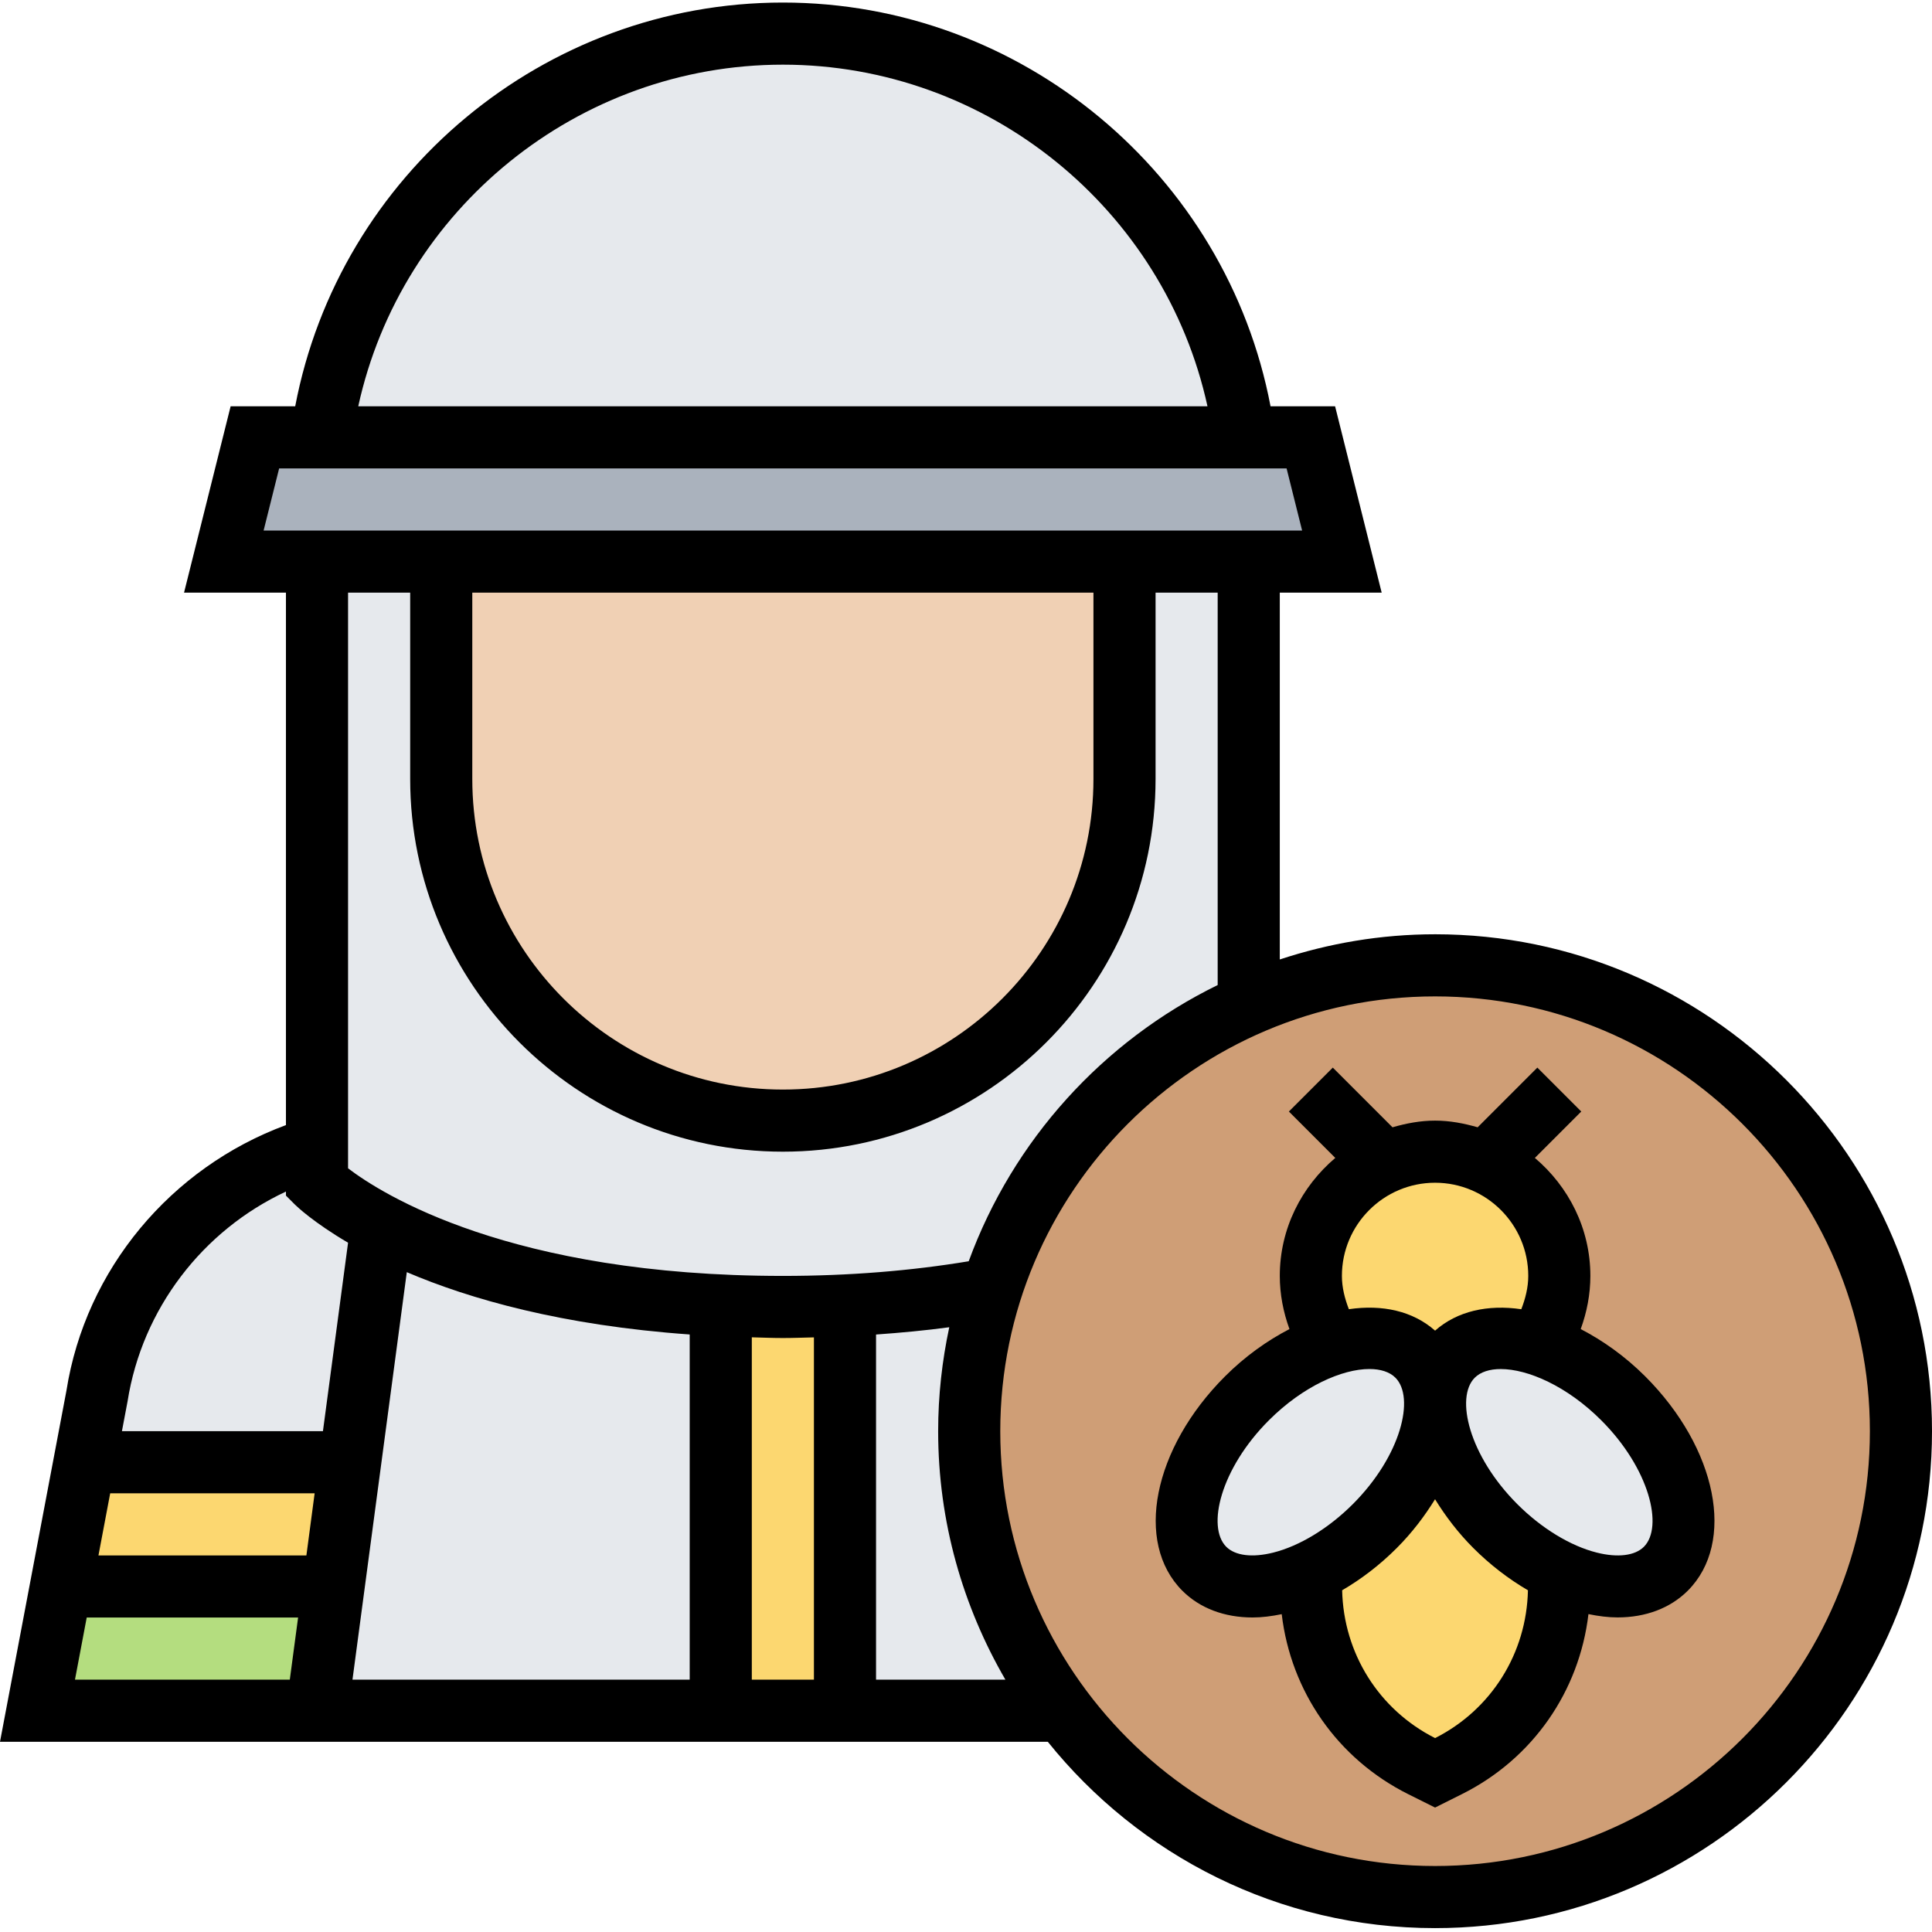 <svg height="497pt" viewBox="0 0 497.656 497" width="497pt" xmlns="http://www.w3.org/2000/svg"><g fill="#e6e9ed"><path d="m273.656 440.328h-56v-104.32c14.238-.719 26.801-2.238 37.758-4.32-3.758 11.52-5.758 23.84-5.758 36.641 0 27.039 8.961 52 24 72zm0 0"/><path d="m97.656 320.328 1.441-4.48c15.918 8.242 43.52 18.082 86.559 20.16v104.32h-104l4.16-31.441 4.398-32.48zm0 0"/><path d="m99.098 315.848-1.441 4.48-7.441 56.078-.559-.078h-67.922l3.203-16.961c4.879-30.801 27.117-55.758 56.719-64.32v9.281s5.281 5.281 17.441 11.52zm0 0"/></g><path d="m217.656 336.328v104h-32v-104.32c5.121.16 10.48.32 16 .32s10.879-.16 16-.32zm0 0" fill="#fcd770"/><path d="m85.816 408.887-4.16 31.441h-72l6.078-32.32 1.922.32h64zm0 0" fill="#b4dd7f"/><path d="m90.215 376.406-4.398 32.48-4.16-.559h-64l-1.922-.32 6-31.68h67.922zm0 0" fill="#fcd770"/><path d="m321.656 256.328.801 1.68c-31.762 13.602-56.48 40.48-67.043 73.68-10.957 2.082-23.52 3.602-37.758 4.32-5.121.16-10.48.32-16 .32s-10.879-.16-16-.32c-43.039-2.078-70.641-11.918-86.559-20.16-12.16-6.238-17.441-11.52-17.441-11.52v-160h32v56c0 24.32 9.84 46.32 25.758 62.238 15.922 15.922 37.922 25.762 62.242 25.762 48.641 0 88-39.359 88-88v-56h32zm0 0" fill="#e6e9ed"/><path d="m289.656 144.328v56c0 48.641-39.359 88-88 88-24.32 0-46.32-9.84-62.242-25.762-15.918-15.918-25.758-37.918-25.758-62.238v-56zm0 0" fill="#f0d0b4"/><path d="m337.656 112.328 8 32h-288l8-32zm0 0" fill="#aab2bd"/><path d="m320.617 112.328h-237.922c7.84-58.719 58.082-104 118.961-104 30.398 0 58.238 11.359 79.359 30s35.68 44.641 39.602 74zm0 0" fill="#e6e9ed"/><path d="m255.414 331.688c10.562-33.199 35.281-60.078 67.043-73.68 14.48-6.238 30.48-9.68 47.199-9.68 66.238 0 120 53.762 120 120s-53.762 120-120 120c-39.199 0-74.082-18.879-96-48-15.039-20-24-44.961-24-72 0-12.801 2-25.121 5.758-36.641zm0 0" fill="#cf9e76"/><path d="m403.016 405.129-1.359 3.199c0 19.602-11.121 37.52-28.641 46.32l-3.359 1.68-3.359-1.68c-17.52-8.801-28.641-26.719-28.641-46.32v-3.762c5.602-2.637 11.281-6.559 16.48-11.758 10-10 15.52-22 15.52-31.602 0 9.602 5.52 21.602 15.52 31.602 5.602 5.598 11.84 9.758 17.84 12.32zm0 0" fill="#fcd770"/><path d="m397.336 344.328-.559 1.84c-9.043-3.039-17.441-2.398-22.562 2.719-3.117 3.121-4.559 7.441-4.559 12.32 0-4.879-1.441-9.199-4.559-12.32-5.121-5.117-13.523-5.758-22.562-2.719l-.559-1.84c-2.801-4.719-4.32-10.16-4.32-16 0-17.68 14.32-32 32-32s32 14.32 32 32c0 5.84-1.52 11.281-4.32 16zm0 0" fill="#fcd770"/><path d="m337.656 404.566c-10.879 5.121-21.441 5.203-27.441-.797-9.117-9.121-4.16-28.723 10.961-43.922 6.719-6.641 14.238-11.359 21.359-13.68 9.039-3.039 17.441-2.398 22.562 2.719 3.117 3.121 4.559 7.441 4.559 12.32 0 9.602-5.52 21.602-15.52 31.602-5.199 5.199-10.879 9.121-16.48 11.758zm0 0" fill="#e6e9ed"/><path d="m418.137 359.848c15.121 15.199 20.078 34.801 10.961 43.922-5.762 5.758-15.684 5.918-26.082 1.359-6-2.562-12.238-6.723-17.84-12.32-10-10-15.52-22-15.52-31.602 0-4.879 1.441-9.199 4.559-12.32 5.121-5.117 13.52-5.758 22.562-2.719 7.117 2.32 14.719 7.039 21.359 13.68zm0 0" fill="#e6e9ed"/><path d="m407.168 342.023c1.594-4.367 2.488-8.992 2.488-13.695 0-12.223-5.633-23.047-14.297-30.391l11.953-11.953-11.312-11.312-15.375 15.375c-3.512-1.008-7.137-1.719-10.969-1.719s-7.457.711-10.969 1.719l-15.375-15.375-11.312 11.312 11.953 11.953c-8.664 7.344-14.297 18.168-14.297 30.391 0 4.703.895 9.32 2.488 13.695-5.73 2.969-11.391 6.977-16.609 12.191-18.551 18.555-23.375 42.801-10.977 55.211 4.531 4.527 10.867 6.887 18.098 6.887 2.398 0 4.93-.328 7.496-.855 2.344 19.863 14.328 37.23 32.551 46.352l6.953 3.465 6.953-3.48c18.23-9.113 30.207-26.48 32.551-46.352 2.566.527 5.086.855 7.496.855 7.223 0 13.559-2.359 18.098-6.891 12.398-12.406 7.574-36.652-10.977-55.207-5.219-5.207-10.891-9.207-16.609-12.176zm-61.512-13.695c0-13.23 10.77-24 24-24s24 10.77 24 24c0 2.977-.734 5.84-1.793 8.582-8.625-1.262-16.488.465-22.207 5.516-5.719-5.059-13.586-6.785-22.207-5.523-1.059-2.742-1.793-5.598-1.793-8.574zm-29.785 69.777c-5.102-5.105-1.488-20.121 10.977-32.586 8.832-8.832 18.93-13.207 25.887-13.207 2.867 0 5.203.742 6.699 2.23 5.094 5.105 1.488 20.129-10.977 32.586-6.227 6.223-13.695 10.773-20.496 12.473-5.387 1.352-9.793.797-12.09-1.496zm53.785 49.277c-14.52-7.344-23.578-21.863-23.938-38.078 4.938-2.879 9.715-6.52 14.051-10.863 3.984-3.984 7.199-8.25 9.879-12.586 2.68 4.336 5.895 8.609 9.879 12.586 4.336 4.336 9.113 7.984 14.047 10.863-.344 16.215-9.398 30.734-23.918 38.078zm53.785-49.277c-2.297 2.293-6.715 2.848-12.09 1.504-6.809-1.699-14.273-6.25-20.496-12.473-12.465-12.465-16.07-27.488-10.977-32.586 1.496-1.488 3.832-2.23 6.695-2.23 6.961 0 17.074 4.383 25.891 13.207 12.457 12.457 16.07 27.473 10.977 32.578zm0 0"/><path d="m369.656 240.328c-13.977 0-27.398 2.328-40 6.488v-94.488h26.246l-12-48h-16.629c-11.371-59.734-64.098-104-125.617-104s-114.25 44.266-125.617 104h-16.633l-12 48h26.25v137.152c-29.633 10.945-51.625 37.145-56.543 68.406l-17.113 90.441h269.895c23.48 29.223 59.449 48 99.762 48 70.574 0 128-57.426 128-128s-57.426-128-128-128zm-168-224c52.816 0 98.281 37.238 109.375 88h-218.75c11.094-50.762 56.559-88 109.375-88zm-129.754 104h259.504l4 16h-267.504zm49.754 32h160v48c0 44.113-35.887 80-80 80s-80-35.887-80-80zm-16 0v48c0 52.938 43.062 96 96 96s96-43.062 96-96v-48h16v101.078c-29.578 14.473-52.719 39.961-64.129 71.145-14.785 2.457-30.809 3.777-47.871 3.777-70.258 0-103.383-21.137-112-27.719v-148.281zm-26.734 248h-53.562l3.023-16h52.664zm98.734-56.914v88.914h-86.863l13.992-104.969c16.199 6.93 40.016 13.73 72.871 16.055zm16 .73c2.672.062 5.223.184 8 .184 2.711 0 5.336-.113 8-.168v88.168h-16zm-120-37.543v1.039l2.344 2.344c.473.473 4.801 4.59 13.656 9.793l-6.473 48.551h-51.777l1.457-7.711c3.754-23.793 19.336-44.008 40.793-54.016zm-51.32 109.727h54.449l-2.137 16h-55.336zm203.32 16v-88.902c6.441-.457 12.77-1.051 18.863-1.875-1.848 8.641-2.863 17.594-2.863 26.777 0 23.328 6.375 45.145 17.32 64zm144 48c-61.762 0-112-50.238-112-112s50.238-112 112-112c61.758 0 112 50.238 112 112s-50.242 112-112 112zm0 0"/></svg>